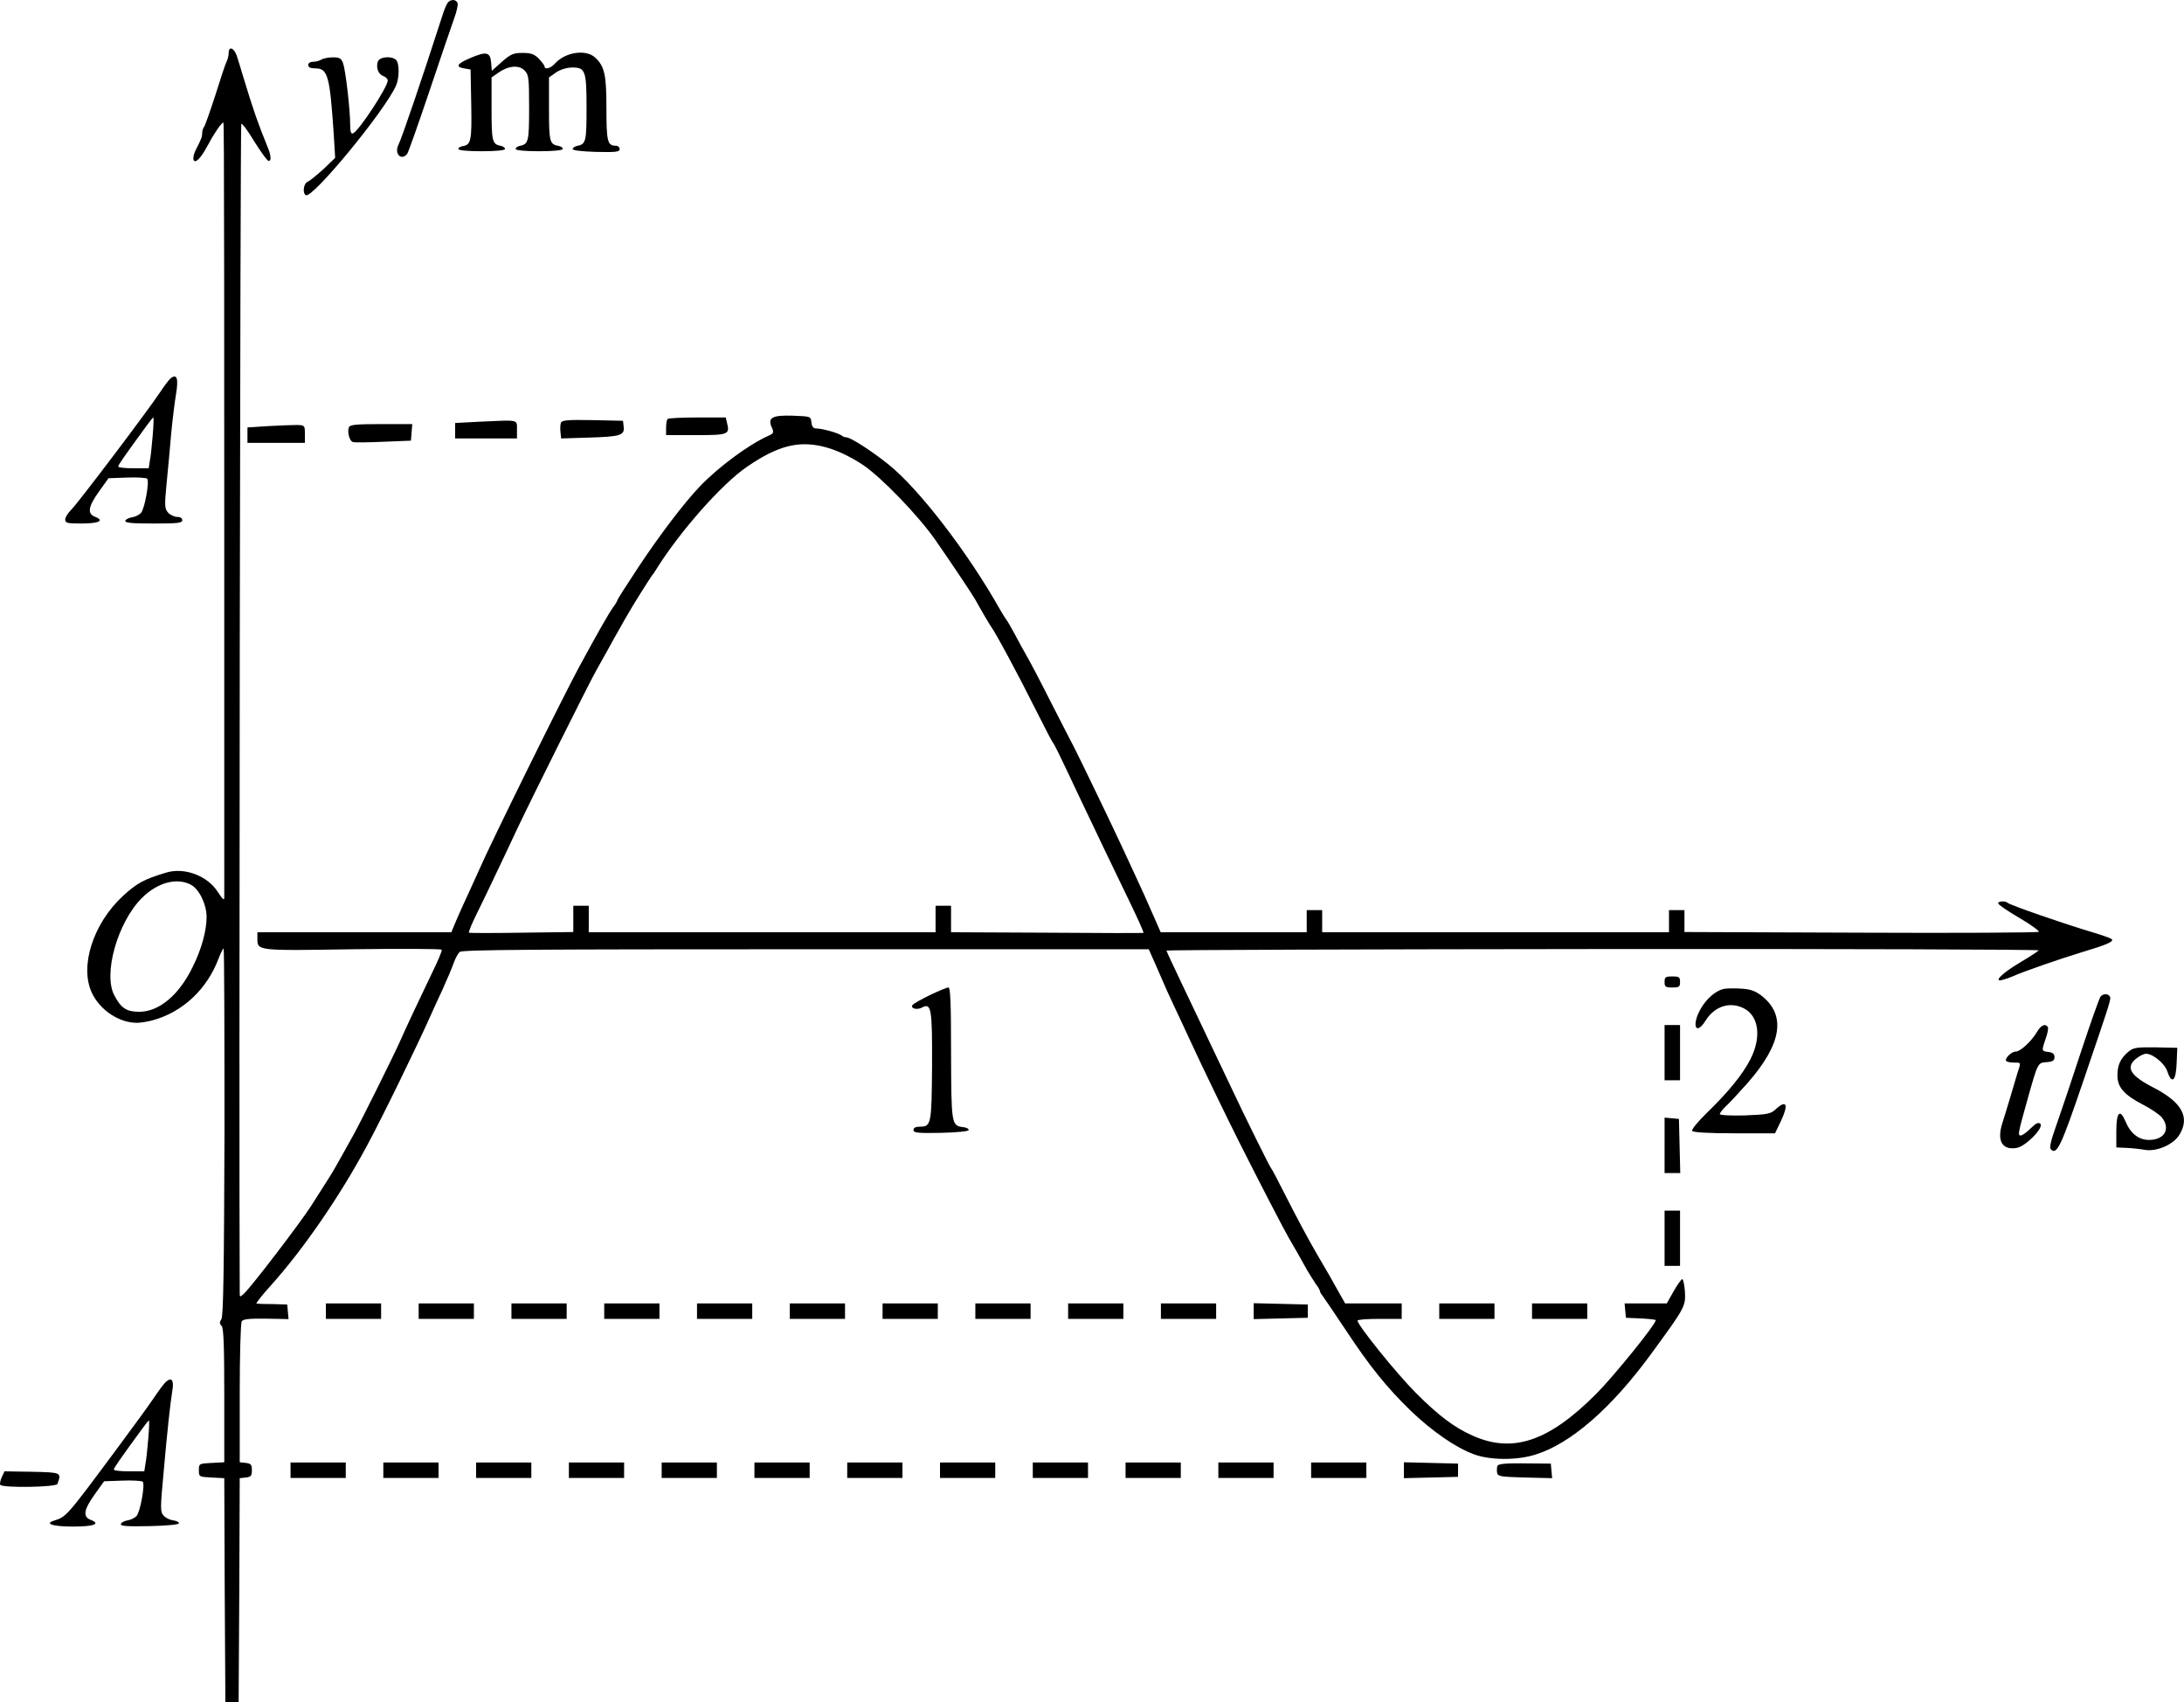 <?xml version="1.0" standalone="no"?>
<!DOCTYPE svg PUBLIC "-//W3C//DTD SVG 20010904//EN"
 "http://www.w3.org/TR/2001/REC-SVG-20010904/DTD/svg10.dtd">
<svg version="1.0" xmlns="http://www.w3.org/2000/svg"
 width="988.657pt" height="770.454pt" viewBox="0 0 988.657 770.454"
 preserveAspectRatio="xMidYMid meet">
<g transform="translate(-169.477,817.954) scale(0.1,-0.1)"
fill="#000000" stroke="none">
<g>
<path d="M3722 8168 c-5 -7 -15 -29 -21 -48 -99 -307 -186 -562 -203 -597 -19
-39 13 -73 40 -40 5 6 50 134 100 282 50 149 100 296 112 329 12 32 19 65 16
72 -7 17 -30 18 -44 2z"/>
</g>
<g>
<path d="M2730 7940 c0 -11 -4 -28 -9 -38 -5 -9 -28 -78 -51 -152 -24 -74 -47
-139 -51 -144 -5 -6 -9 -18 -9 -28 0 -18 -4 -28 -28 -75 -14 -27 -16 -53 -4
-53 13 0 34 28 62 80 24 46 58 95 66 95 4 0 4 -649 4 -3509 0 -14 -9 -5 -29
26 -47 74 -151 113 -234 88 -100 -30 -133 -48 -196 -106 -135 -125 -197 -319
-140 -439 37 -78 123 -135 204 -135 15 0 46 5 69 11 138 37 249 142 301 282
10 26 20 45 22 43 3 -3 4 -377 4 -831 -2 -616 -5 -832 -14 -846 -9 -14 -9 -21
1 -31 9 -9 12 -89 12 -315 l0 -302 -57 -3 c-57 -3 -58 -3 -58 -33 0 -30 1 -30
57 -33 l58 -3 2 -507 3 -507 30 0 30 0 3 507 2 507 28 3 c23 3 27 8 27 33 0
25 -4 30 -27 33 l-28 3 0 312 c0 172 4 318 9 326 7 10 34 13 111 12 l101 -2
-3 33 -3 33 -65 2 c-36 0 -69 1 -74 2 -4 1 23 36 62 79 147 163 312 402 436
632 71 131 231 460 291 595 10 22 34 76 55 120 20 44 42 97 49 117 7 20 19 42
27 49 12 10 340 12 1567 12 l1552 0 20 -45 c11 -24 28 -64 39 -89 10 -24 35
-80 56 -124 21 -44 52 -111 70 -150 51 -111 167 -351 222 -460 91 -181 204
-399 226 -437 27 -46 55 -95 83 -146 12 -20 30 -49 40 -64 11 -14 19 -29 19
-32 0 -4 4 -12 10 -19 5 -7 52 -75 103 -152 112 -170 188 -264 298 -371 96
-92 202 -166 286 -197 73 -27 195 -28 279 -1 158 49 342 208 522 454 155 212
158 216 154 285 -2 30 -8 55 -12 55 -4 0 -22 -25 -39 -55 l-31 -55 -96 0 -95
0 3 -33 3 -32 68 -3 c37 -2 67 -5 67 -8 0 -19 -192 -256 -271 -335 -214 -214
-377 -269 -559 -187 -83 37 -154 91 -255 192 -89 89 -265 308 -265 328 0 5 45
8 100 8 l100 0 0 35 0 35 -128 0 -128 0 -21 37 c-46 82 -62 111 -99 173 -47
80 -98 176 -161 300 -26 52 -50 97 -53 100 -6 5 -120 235 -195 395 -65 137
-140 295 -216 454 -35 73 -64 136 -64 138 0 3 889 6 1977 7 1087 1 1974 -2
1972 -6 -3 -4 -41 -29 -85 -55 -83 -49 -125 -92 -77 -78 12 3 32 10 43 15 51
23 220 81 312 109 114 34 149 49 137 60 -5 4 -43 18 -84 30 -135 40 -376 124
-387 134 -10 10 -43 8 -43 -2 0 -6 43 -35 96 -66 53 -31 92 -60 88 -63 -5 -4
-368 -6 -806 -4 l-798 3 0 49 0 50 -35 0 -35 0 0 -50 0 -50 -785 0 -785 0 0
50 0 50 -35 0 -35 0 0 -50 0 -50 -331 0 -330 0 -21 48 c-52 118 -62 141 -93
207 -18 39 -47 102 -65 140 -41 89 -185 387 -212 440 -12 22 -60 117 -108 210
-47 94 -97 188 -110 210 -13 22 -36 65 -52 95 -16 30 -33 59 -38 65 -4 5 -17
26 -28 45 -145 258 -368 548 -506 658 -76 61 -171 122 -190 122 -7 0 -16 4
-21 8 -13 11 -87 32 -113 32 -15 0 -22 7 -24 28 -3 27 -4 27 -84 30 -94 3
-116 -9 -95 -54 10 -23 8 -26 -16 -37 -86 -38 -225 -140 -310 -229 -70 -73
-179 -216 -278 -365 -52 -79 -95 -146 -95 -149 0 -3 -8 -18 -19 -32 -23 -33
-63 -103 -155 -272 -73 -135 -401 -799 -451 -915 -10 -22 -32 -71 -50 -110
-18 -38 -43 -94 -55 -122 l-22 -53 -439 0 -439 0 0 -29 c0 -55 -4 -55 430 -48
220 3 402 2 404 -2 3 -4 -15 -47 -39 -96 -56 -116 -128 -269 -150 -320 -26
-59 -182 -373 -209 -420 -12 -22 -37 -67 -55 -99 -18 -33 -48 -85 -68 -115
-20 -31 -51 -80 -70 -110 -54 -83 -271 -367 -305 -398 -17 -15 -18 -15 -18 3
-4 721 2 5290 7 5293 5 2 31 -33 59 -80 29 -46 57 -85 63 -87 14 -5 14 19 0
55 -49 120 -68 177 -108 308 -12 39 -26 87 -33 108 -12 39 -38 51 -38 17z
m2688 -1781 c56 -13 120 -42 182 -83 83 -55 253 -231 330 -342 86 -124 163
-240 180 -269 11 -19 29 -52 41 -72 12 -21 25 -42 29 -48 20 -26 121 -213 207
-385 37 -74 70 -137 73 -140 6 -5 35 -65 115 -235 89 -187 157 -330 229 -478
40 -82 70 -149 67 -150 -3 -1 -201 -1 -438 1 l-433 2 0 60 0 60 -35 0 -35 0 0
-60 0 -60 -785 0 -785 0 0 60 0 60 -35 0 -35 0 0 -60 0 -59 -232 -3 c-128 -2
-236 -2 -240 0 -4 1 13 42 37 90 24 48 64 132 90 187 26 55 68 143 92 195 64
135 329 667 357 715 12 22 36 65 53 95 16 30 40 72 52 93 11 20 29 52 40 70
18 33 94 153 108 173 5 5 13 17 18 26 108 173 299 389 413 466 136 93 228 117
340 91z m-2859 -1984 c37 -19 71 -89 71 -146 0 -61 -23 -146 -62 -224 -62
-129 -153 -205 -243 -205 -57 0 -82 16 -112 73 -53 96 14 332 124 442 70 70
158 94 222 60z"/>
</g>
<g>
<path d="M3824 7917 c-61 -26 -69 -40 -28 -47 l29 -5 3 -159 c3 -164 -1 -182
-39 -188 -11 -2 -20 -7 -19 -13 0 -6 42 -10 105 -10 63 0 105 4 106 10 0 6 -8
12 -18 14 -40 8 -43 19 -43 167 l0 143 30 21 c45 32 93 37 119 11 19 -19 21
-32 21 -170 0 -153 -3 -164 -43 -172 -10 -2 -18 -8 -18 -14 1 -6 43 -10 106
-10 62 0 106 4 107 10 1 6 -7 12 -18 14 -41 7 -44 18 -44 167 l0 143 31 22
c18 13 47 22 71 23 63 1 68 -13 68 -185 0 -151 -3 -162 -43 -170 -10 -2 -19
-8 -20 -14 -1 -6 41 -11 106 -13 91 -2 107 0 107 13 0 8 -8 15 -18 15 -37 0
-42 19 -42 167 0 154 -8 192 -51 232 -42 39 -136 25 -183 -28 -19 -21 -46 -28
-46 -12 0 4 -12 20 -26 35 -21 21 -36 26 -74 26 -41 0 -53 -5 -93 -40 l-46
-41 -3 38 c-4 47 -22 51 -94 20z"/>
</g>
<g>
<path d="M3150 7910 c-8 -5 -25 -10 -37 -10 -14 0 -23 -6 -23 -15 0 -10 10
-15 33 -15 56 0 65 -34 83 -305 l6 -100 -53 -51 c-30 -27 -62 -53 -71 -57 -19
-7 -25 -51 -9 -61 29 -18 360 384 409 497 15 36 15 100 0 115 -20 20 -76 15
-83 -8 -9 -28 3 -58 26 -65 10 -4 19 -13 19 -20 0 -29 -131 -229 -157 -239 -9
-4 -13 7 -13 39 0 69 -21 247 -32 278 -9 23 -16 27 -47 27 -20 0 -43 -5 -51
-10z"/>
</g>
<g>
<path d="M2468 6468 c-8 -7 -30 -35 -48 -63 -60 -90 -377 -509 -404 -534 -14
-14 -26 -33 -26 -43 0 -16 9 -18 74 -18 78 0 105 13 62 30 -37 14 -33 45 17
115 l43 60 83 3 c46 2 87 -1 92 -5 11 -12 -11 -136 -28 -155 -8 -9 -27 -18
-41 -20 -14 -2 -27 -9 -30 -15 -3 -10 27 -13 127 -13 110 0 131 2 131 15 0 9
-9 15 -23 15 -13 0 -32 9 -41 19 -16 18 -17 30 -7 133 6 62 16 165 21 228 6
63 16 143 22 178 11 68 4 91 -24 70z m-82 -260 c-4 -46 -9 -98 -13 -115 l-5
-33 -69 0 c-38 0 -69 3 -69 8 0 7 25 43 128 184 15 21 29 38 31 38 2 0 1 -37
-3 -82z"/>
</g>
<g>
<path d="M4717 6283 c-4 -3 -7 -21 -7 -40 l0 -33 135 0 c147 0 154 3 141 55
l-6 25 -129 0 c-70 0 -131 -3 -134 -7z"/>
</g>
<g>
<path d="M3870 6271 l-115 -6 0 -35 0 -35 140 0 140 0 0 40 c0 47 10 44 -165
36z"/>
</g>
<g>
<path d="M4234 6266 c-3 -8 -4 -27 -2 -43 l3 -28 125 4 c142 4 163 10 158 49
l-3 27 -138 3 c-112 2 -138 0 -143 -12z"/>
</g>
<g>
<path d="M2910 6251 l-95 -6 0 -35 0 -35 130 0 130 0 0 40 c0 39 -1 40 -35 41
-19 0 -78 -2 -130 -5z"/>
</g>
<g>
<path d="M3274 6245 c-8 -21 3 -62 18 -66 7 -3 69 -2 138 1 l125 5 3 38 3 37
-141 0 c-116 0 -142 -3 -146 -15z"/>
</g>
<g>
<path d="M9230 3735 c0 -22 4 -25 35 -25 31 0 35 3 35 25 0 22 -4 25 -35 25
-31 0 -35 -3 -35 -25z"/>
</g>
<g>
<path d="M5903 3675 c-39 -19 -74 -39 -78 -45 -9 -15 21 -23 43 -11 43 23 47
-3 46 -266 -2 -263 -4 -273 -55 -273 -19 0 -29 -5 -29 -15 0 -13 18 -15 125
-13 75 2 125 7 125 13 0 6 -12 12 -27 13 -51 7 -52 14 -53 335 0 231 -3 297
-12 297 -7 0 -45 -16 -85 -35z"/>
</g>
<g>
<path d="M9495 3703 c-36 -10 -74 -43 -100 -87 -44 -75 -25 -128 20 -57 41 67
112 89 175 56 67 -35 79 -130 29 -229 -35 -69 -100 -149 -202 -248 -38 -37
-66 -72 -62 -77 4 -7 72 -11 191 -11 l184 0 25 52 c38 79 28 103 -23 56 -21
-20 -36 -23 -138 -27 -66 -2 -114 1 -114 6 0 5 12 20 26 34 15 13 60 62 101
108 155 177 175 308 59 396 -27 20 -49 28 -93 30 -32 2 -67 1 -78 -2z"/>
</g>
<g>
<path d="M11203 3668 c-5 -7 -44 -116 -86 -243 -41 -126 -92 -277 -112 -334
-27 -76 -34 -106 -26 -114 27 -27 47 17 148 314 127 373 125 367 118 379 -9
14 -31 12 -42 -2z"/>
</g>
<g>
<path d="M9230 3415 l0 -125 35 0 35 0 0 125 0 125 -35 0 -35 0 0 -125z"/>
</g>
<g>
<path d="M10916 3509 c-25 -42 -75 -89 -96 -89 -20 0 -53 -33 -43 -43 3 -4 19
-7 35 -7 33 0 32 3 14 -52 -7 -24 -23 -77 -35 -118 -12 -41 -27 -88 -32 -104
-26 -81 0 -124 66 -112 41 8 123 92 106 109 -8 8 -20 3 -44 -21 -18 -18 -38
-32 -45 -32 -14 0 -12 10 30 160 48 171 47 169 87 172 28 2 36 7 36 23 0 14
-8 21 -27 23 -32 4 -32 4 -13 60 9 24 13 48 10 53 -11 17 -31 9 -49 -22z"/>
</g>
<g>
<path d="M11328 3418 c-35 -31 -48 -59 -48 -107 0 -52 30 -87 115 -131 37 -19
75 -45 86 -58 41 -52 12 -102 -58 -102 -47 0 -84 29 -107 85 -25 58 -41 40
-41 -45 l0 -74 45 -2 c25 -1 63 -5 85 -9 53 -9 129 24 156 69 48 79 11 146
-116 212 -108 55 -130 93 -79 133 15 12 34 21 44 21 31 0 85 -45 96 -80 20
-60 39 -44 42 36 l3 71 -98 2 c-88 1 -101 -1 -125 -21z"/>
</g>
<g>
<path d="M9230 2996 l0 -126 35 0 36 0 -3 123 -3 122 -32 3 -33 3 0 -125z"/>
</g>
<g>
<path d="M9230 2575 l0 -125 35 0 35 0 0 125 0 125 -35 0 -35 0 0 -125z"/>
</g>
<g>
<path d="M3170 2245 l0 -35 125 0 125 0 0 35 0 35 -125 0 -125 0 0 -35z"/>
</g>
<g>
<path d="M3590 2245 l0 -35 125 0 125 0 0 35 0 35 -125 0 -125 0 0 -35z"/>
</g>
<g>
<path d="M4010 2245 l0 -35 125 0 125 0 0 35 0 35 -125 0 -125 0 0 -35z"/>
</g>
<g>
<path d="M4430 2245 l0 -35 125 0 125 0 0 35 0 35 -125 0 -125 0 0 -35z"/>
</g>
<g>
<path d="M4850 2245 l0 -35 125 0 125 0 0 35 0 35 -125 0 -125 0 0 -35z"/>
</g>
<g>
<path d="M5270 2245 l0 -35 125 0 125 0 0 35 0 35 -125 0 -125 0 0 -35z"/>
</g>
<g>
<path d="M5690 2245 l0 -35 125 0 125 0 0 35 0 35 -125 0 -125 0 0 -35z"/>
</g>
<g>
<path d="M6110 2245 l0 -35 125 0 125 0 0 35 0 35 -125 0 -125 0 0 -35z"/>
</g>
<g>
<path d="M6530 2245 l0 -35 125 0 125 0 0 35 0 35 -125 0 -125 0 0 -35z"/>
</g>
<g>
<path d="M6950 2245 l0 -35 125 0 125 0 0 35 0 35 -125 0 -125 0 0 -35z"/>
</g>
<g>
<path d="M7370 2245 l0 -36 123 3 122 3 0 30 0 30 -122 3 -123 3 0 -36z"/>
</g>
<g>
<path d="M8210 2245 l0 -35 125 0 125 0 0 35 0 35 -125 0 -125 0 0 -35z"/>
</g>
<g>
<path d="M8630 2245 l0 -35 125 0 125 0 0 35 0 35 -125 0 -125 0 0 -35z"/>
</g>
<g>
<path d="M2448 1927 c-9 -7 -33 -39 -55 -72 -22 -33 -97 -136 -167 -230 -233
-314 -230 -310 -289 -329 -42 -14 0 -26 88 -26 95 0 127 12 81 30 -37 14 -33
45 17 115 l43 60 83 3 c46 2 87 -1 92 -5 11 -12 -11 -136 -28 -155 -8 -9 -27
-18 -41 -20 -14 -2 -27 -9 -30 -16 -3 -10 25 -12 130 -10 80 2 133 7 133 13 0
6 -12 11 -26 13 -15 2 -34 11 -43 21 -16 17 -16 31 -1 192 17 192 30 312 40
375 8 45 -3 61 -27 41z m-82 -259 c-4 -46 -9 -98 -13 -115 l-5 -33 -69 0 c-38
0 -69 3 -69 8 0 7 25 43 128 184 15 21 29 38 31 38 2 0 1 -37 -3 -82z"/>
</g>
<g>
<path d="M3010 1525 l0 -35 125 0 125 0 0 35 0 35 -125 0 -125 0 0 -35z"/>
</g>
<g>
<path d="M3430 1525 l0 -35 125 0 125 0 0 35 0 35 -125 0 -125 0 0 -35z"/>
</g>
<g>
<path d="M3850 1525 l0 -35 125 0 125 0 0 35 0 35 -125 0 -125 0 0 -35z"/>
</g>
<g>
<path d="M4270 1525 l0 -35 125 0 125 0 0 35 0 35 -125 0 -125 0 0 -35z"/>
</g>
<g>
<path d="M4690 1525 l0 -35 125 0 125 0 0 35 0 35 -125 0 -125 0 0 -35z"/>
</g>
<g>
<path d="M5110 1525 l0 -35 125 0 125 0 0 35 0 35 -125 0 -125 0 0 -35z"/>
</g>
<g>
<path d="M5530 1525 l0 -35 125 0 125 0 0 35 0 35 -125 0 -125 0 0 -35z"/>
</g>
<g>
<path d="M5950 1525 l0 -35 125 0 125 0 0 35 0 35 -125 0 -125 0 0 -35z"/>
</g>
<g>
<path d="M6370 1525 l0 -35 125 0 125 0 0 35 0 35 -125 0 -125 0 0 -35z"/>
</g>
<g>
<path d="M6790 1525 l0 -35 125 0 125 0 0 35 0 35 -125 0 -125 0 0 -35z"/>
</g>
<g>
<path d="M7210 1525 l0 -35 125 0 125 0 0 35 0 35 -125 0 -125 0 0 -35z"/>
</g>
<g>
<path d="M7630 1525 l0 -35 125 0 125 0 0 35 0 35 -125 0 -125 0 0 -35z"/>
</g>
<g>
<path d="M8050 1525 l0 -36 123 3 122 3 0 30 0 30 -122 3 -123 3 0 -36z"/>
</g>
<g>
<path d="M8473 1544 c-2 -7 -3 -21 -1 -31 3 -16 17 -18 126 -21 l123 -3 -3 33
-3 33 -118 1 c-89 1 -120 -2 -124 -12z"/>
</g>
<g>
<path d="M1703 1494 c-7 -15 -10 -31 -7 -35 9 -15 254 -11 259 4 18 52 19 52
-115 55 l-125 2 -12 -26z"/>
</g>
</g>
</svg>
